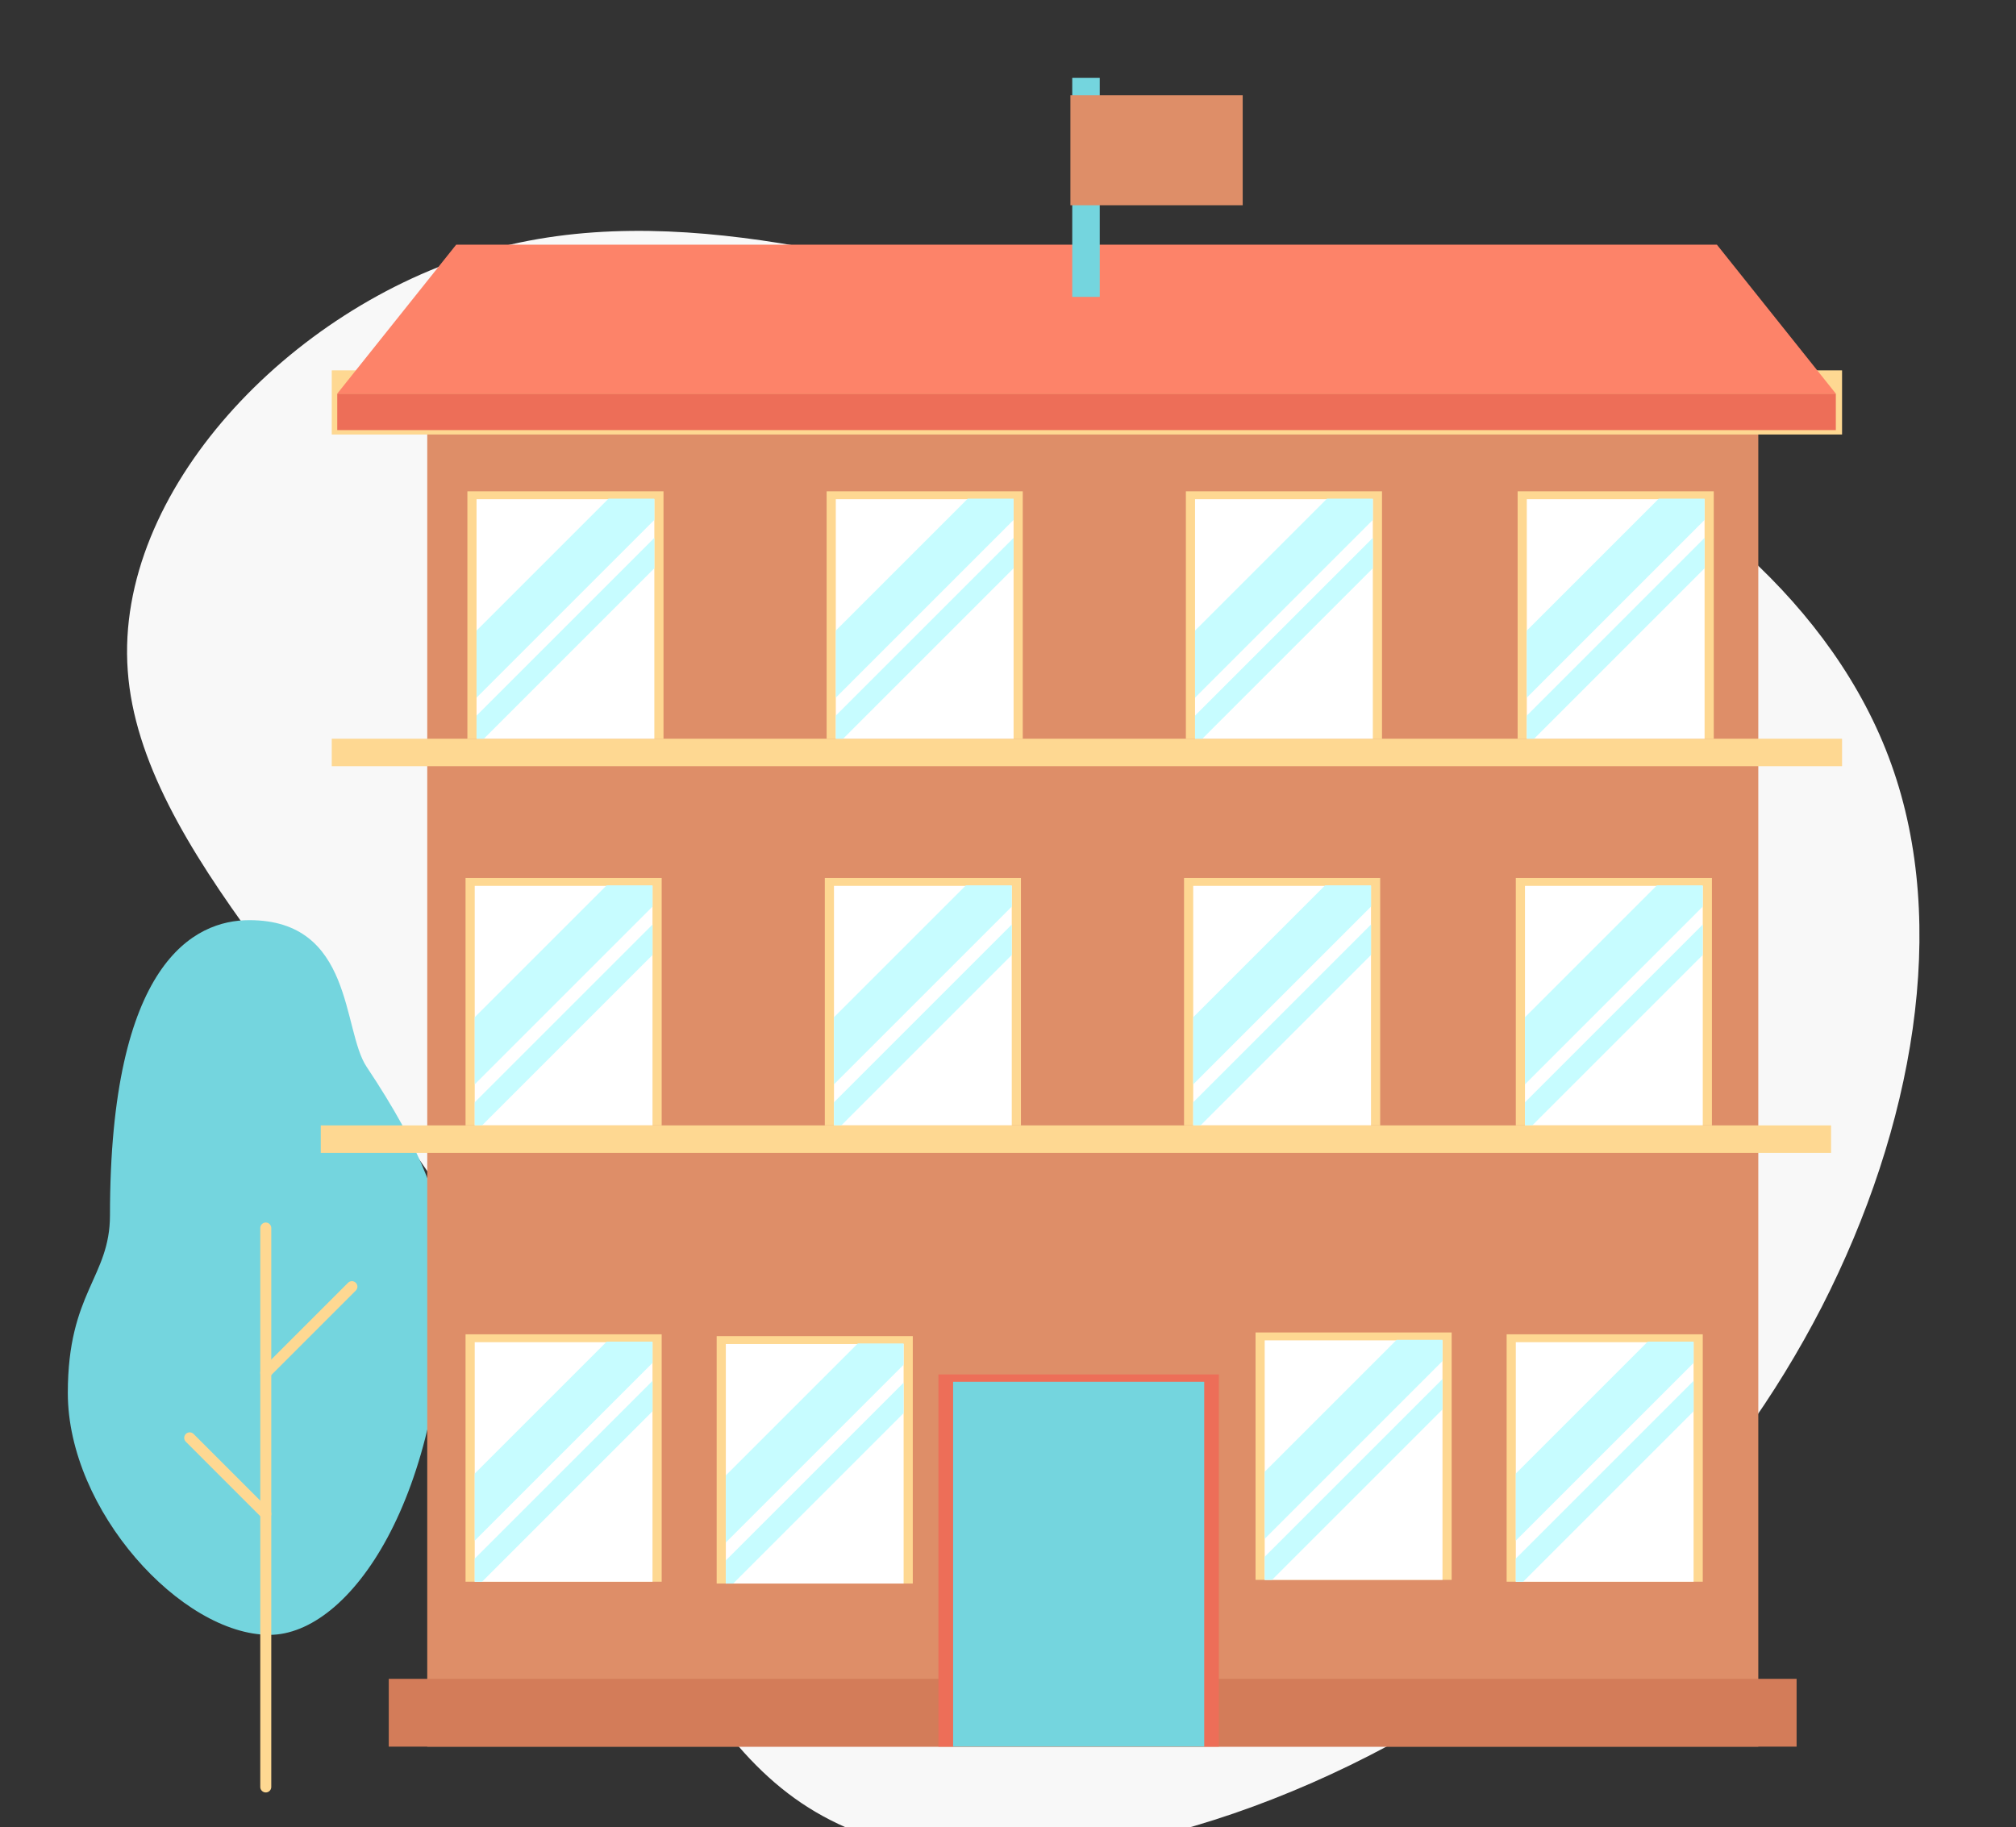 <?xml version="1.0" encoding="utf-8"?>
<!-- Generator: Adobe Illustrator 21.1.0, SVG Export Plug-In . SVG Version: 6.00 Build 0)  -->
<svg version="1.1" id="Layer_1" xmlns="http://www.w3.org/2000/svg" xmlns:xlink="http://www.w3.org/1999/xlink" x="0px" y="0px"
	 viewBox="0 0 1099.9 997.1" style="enable-background:new 0 0 1099.9 997.1;" xml:space="preserve">
<rect x="0" y="0" width="1099.9" height="997.1" fill="#333333" stroke="none"/>
<style type="text/css">
	.st0{fill:#F8F8F8;}
	.st1{fill:#74D5DE;}
	.st2{fill:none;stroke:#FED892;stroke-width:6;stroke-linecap:round;stroke-miterlimit:10;}
	.st3{fill:#DE8E68;}
	.st4{fill:#D37C59;}
	.st5{fill:#FED892;}
	.st6{fill:#ED6E58;}
	.st7{fill:#FD8369;}
	.st8{fill:#FFFFFF;}
	.st9{fill:#C7FCFF;}
</style>
<title>storefront-colour</title>
<g>
	<path class="st0" d="M263.7,137.3C158.1,168,62.5,268.1,69.7,366c7,97.9,117.2,193.5,187.1,309.7
		c69.7,116.5,99.5,253.7,180.5,308.2c80.8,54.5,212.8,26.1,319.3-30.9C863,896,943.8,810.6,994,713c50-97.9,69.5-208,37.9-295.9
		c-31.4-87.9-113.6-153.3-193.9-188.5c-80.6-35-159.4-39.3-256.4-61.1C484.4,145.7,369,106.6,263.7,137.3z"/>
	<path class="st1" d="M37,760.1c0-55,23-63,23-97c0-138,46-161,76-161c57,0,50.6,59.9,64,80c30,45,43,78,43,109c0,126-52,201-96,201
		C99,892.1,37,824.2,37,760.1z"/>
	<line class="st2" x1="145" y1="670.1" x2="145" y2="975.1"/>
	<line class="st2" x1="145" y1="749.1" x2="192" y2="702.1"/>
	<line class="st2" x1="145" y1="826.1" x2="103.5" y2="784.6"/>
	<rect x="233.1" y="227.1" class="st3" width="726.2" height="726"/>
	<rect x="212.1" y="916.1" class="st4" width="768.1" height="37"/>
	<rect x="181" y="403.1" class="st5" width="824" height="15"/>
	<rect x="181" y="202.1" class="st5" width="824" height="35"/>
	<rect x="184" y="214.8" class="st6" width="817.6" height="19.9"/>
	<polygon class="st7" points="1001.6,214.8 936.7,133.5 248.9,133.5 184,214.8 	"/>
	<g>
		<rect x="512" y="750" class="st6" width="153" height="203.1"/>
		<rect x="520" y="754" class="st1" width="137" height="199.1"/>
	</g>
	<g>
		<rect x="255" y="268.1" class="st5" width="107" height="135"/>
		<rect x="260" y="272.4" class="st8" width="97" height="130.7"/>
		<rect x="451" y="268.1" class="st5" width="107" height="135"/>
		<rect x="456" y="272.4" class="st8" width="97" height="130.7"/>
		<rect x="647" y="268.1" class="st5" width="107" height="135"/>
		<rect x="652" y="272.4" class="st8" width="97" height="130.7"/>
		<polygon class="st9" points="357,293.5 260,390.5 260,403.1 264,403.1 357,310.1 		"/>
		<polygon class="st9" points="332,272.1 260,344.1 260,380.7 357,283.7 357,272.1 		"/>
		<polygon class="st9" points="553,293.5 456,390.5 456,403.1 460,403.1 553,310.1 		"/>
		<polygon class="st9" points="528,272.1 456,344.1 456,380.7 553,283.7 553,272.1 		"/>
		<polygon class="st9" points="749,293.5 652,390.5 652,403.1 656,403.1 749,310.1 		"/>
		<polygon class="st9" points="724,272.1 652,344.1 652,380.7 749,283.7 749,272.1 		"/>
		<rect x="828" y="268.1" class="st5" width="107" height="135"/>
		<rect x="833" y="272.4" class="st8" width="97" height="130.7"/>
		<polygon class="st9" points="930,293.5 833,390.5 833,403.1 837,403.1 930,310.1 		"/>
		<polygon class="st9" points="905,272.1 833,344.1 833,380.7 930,283.7 930,272.1 		"/>
	</g>
	<g>
		<rect x="254" y="479.1" class="st5" width="107" height="135"/>
		<rect x="259" y="483.4" class="st8" width="97" height="130.7"/>
		<rect x="450" y="479.1" class="st5" width="107" height="135"/>
		<rect x="455" y="483.4" class="st8" width="97" height="130.7"/>
		<rect x="646" y="479.1" class="st5" width="107" height="135"/>
		<rect x="651" y="483.4" class="st8" width="97" height="130.7"/>
		<polygon class="st9" points="356,504.5 259,601.5 259,614.1 263,614.1 356,521.1 		"/>
		<polygon class="st9" points="331,483.1 259,555.1 259,591.7 356,494.7 356,483.1 		"/>
		<polygon class="st9" points="552,504.5 455,601.5 455,614.1 459,614.1 552,521.1 		"/>
		<polygon class="st9" points="527,483.1 455,555.1 455,591.7 552,494.7 552,483.1 		"/>
		<polygon class="st9" points="748,504.5 651,601.5 651,614.1 655,614.1 748,521.1 		"/>
		<polygon class="st9" points="723,483.1 651,555.1 651,591.7 748,494.7 748,483.1 		"/>
		<rect x="827" y="479.1" class="st5" width="107" height="135"/>
		<rect x="832" y="483.4" class="st8" width="97" height="130.7"/>
		<polygon class="st9" points="929,504.5 832,601.5 832,614.1 836,614.1 929,521.1 		"/>
		<polygon class="st9" points="904,483.1 832,555.1 832,591.7 929,494.7 929,483.1 		"/>
	</g>
	<rect x="175" y="614.1" class="st5" width="824" height="15"/>
	<g>
		<g>
			<rect x="254" y="728.1" class="st5" width="107" height="135"/>
			<rect x="259" y="732.4" class="st8" width="97" height="130.7"/>
			<polygon class="st9" points="356,753.5 259,850.5 259,863.1 263,863.1 356,770.1 			"/>
			<polygon class="st9" points="331,732.1 259,804.1 259,840.7 356,743.7 356,732.1 			"/>
		</g>
		<g>
			<rect x="391" y="729.1" class="st5" width="107" height="135"/>
			<rect x="396" y="733.4" class="st8" width="97" height="130.7"/>
			<polygon class="st9" points="493,754.5 396,851.5 396,864.1 400,864.1 493,771.1 			"/>
			<polygon class="st9" points="468,733.1 396,805.1 396,841.7 493,744.7 493,733.1 			"/>
		</g>
	</g>
	<g>
		<g>
			<rect x="685" y="727.1" class="st5" width="107" height="135"/>
			<rect x="690" y="731.4" class="st8" width="97" height="130.7"/>
			<polygon class="st9" points="787,752.5 690,849.5 690,862.1 694,862.1 787,769.1 			"/>
			<polygon class="st9" points="762,731.1 690,803.1 690,839.7 787,742.7 787,731.1 			"/>
		</g>
		<g>
			<rect x="822" y="728.1" class="st5" width="107" height="135"/>
			<rect x="827" y="732.4" class="st8" width="97" height="130.7"/>
			<polygon class="st9" points="924,753.5 827,850.5 827,863.1 831,863.1 924,770.1 			"/>
			<polygon class="st9" points="899,732.1 827,804.1 827,840.7 924,743.7 924,732.1 			"/>
		</g>
	</g>
	<rect x="585" y="42.5" class="st1" width="15" height="119.5"/>
	<rect x="584" y="52" class="st3" width="94" height="60"/>
</g>
</svg>
